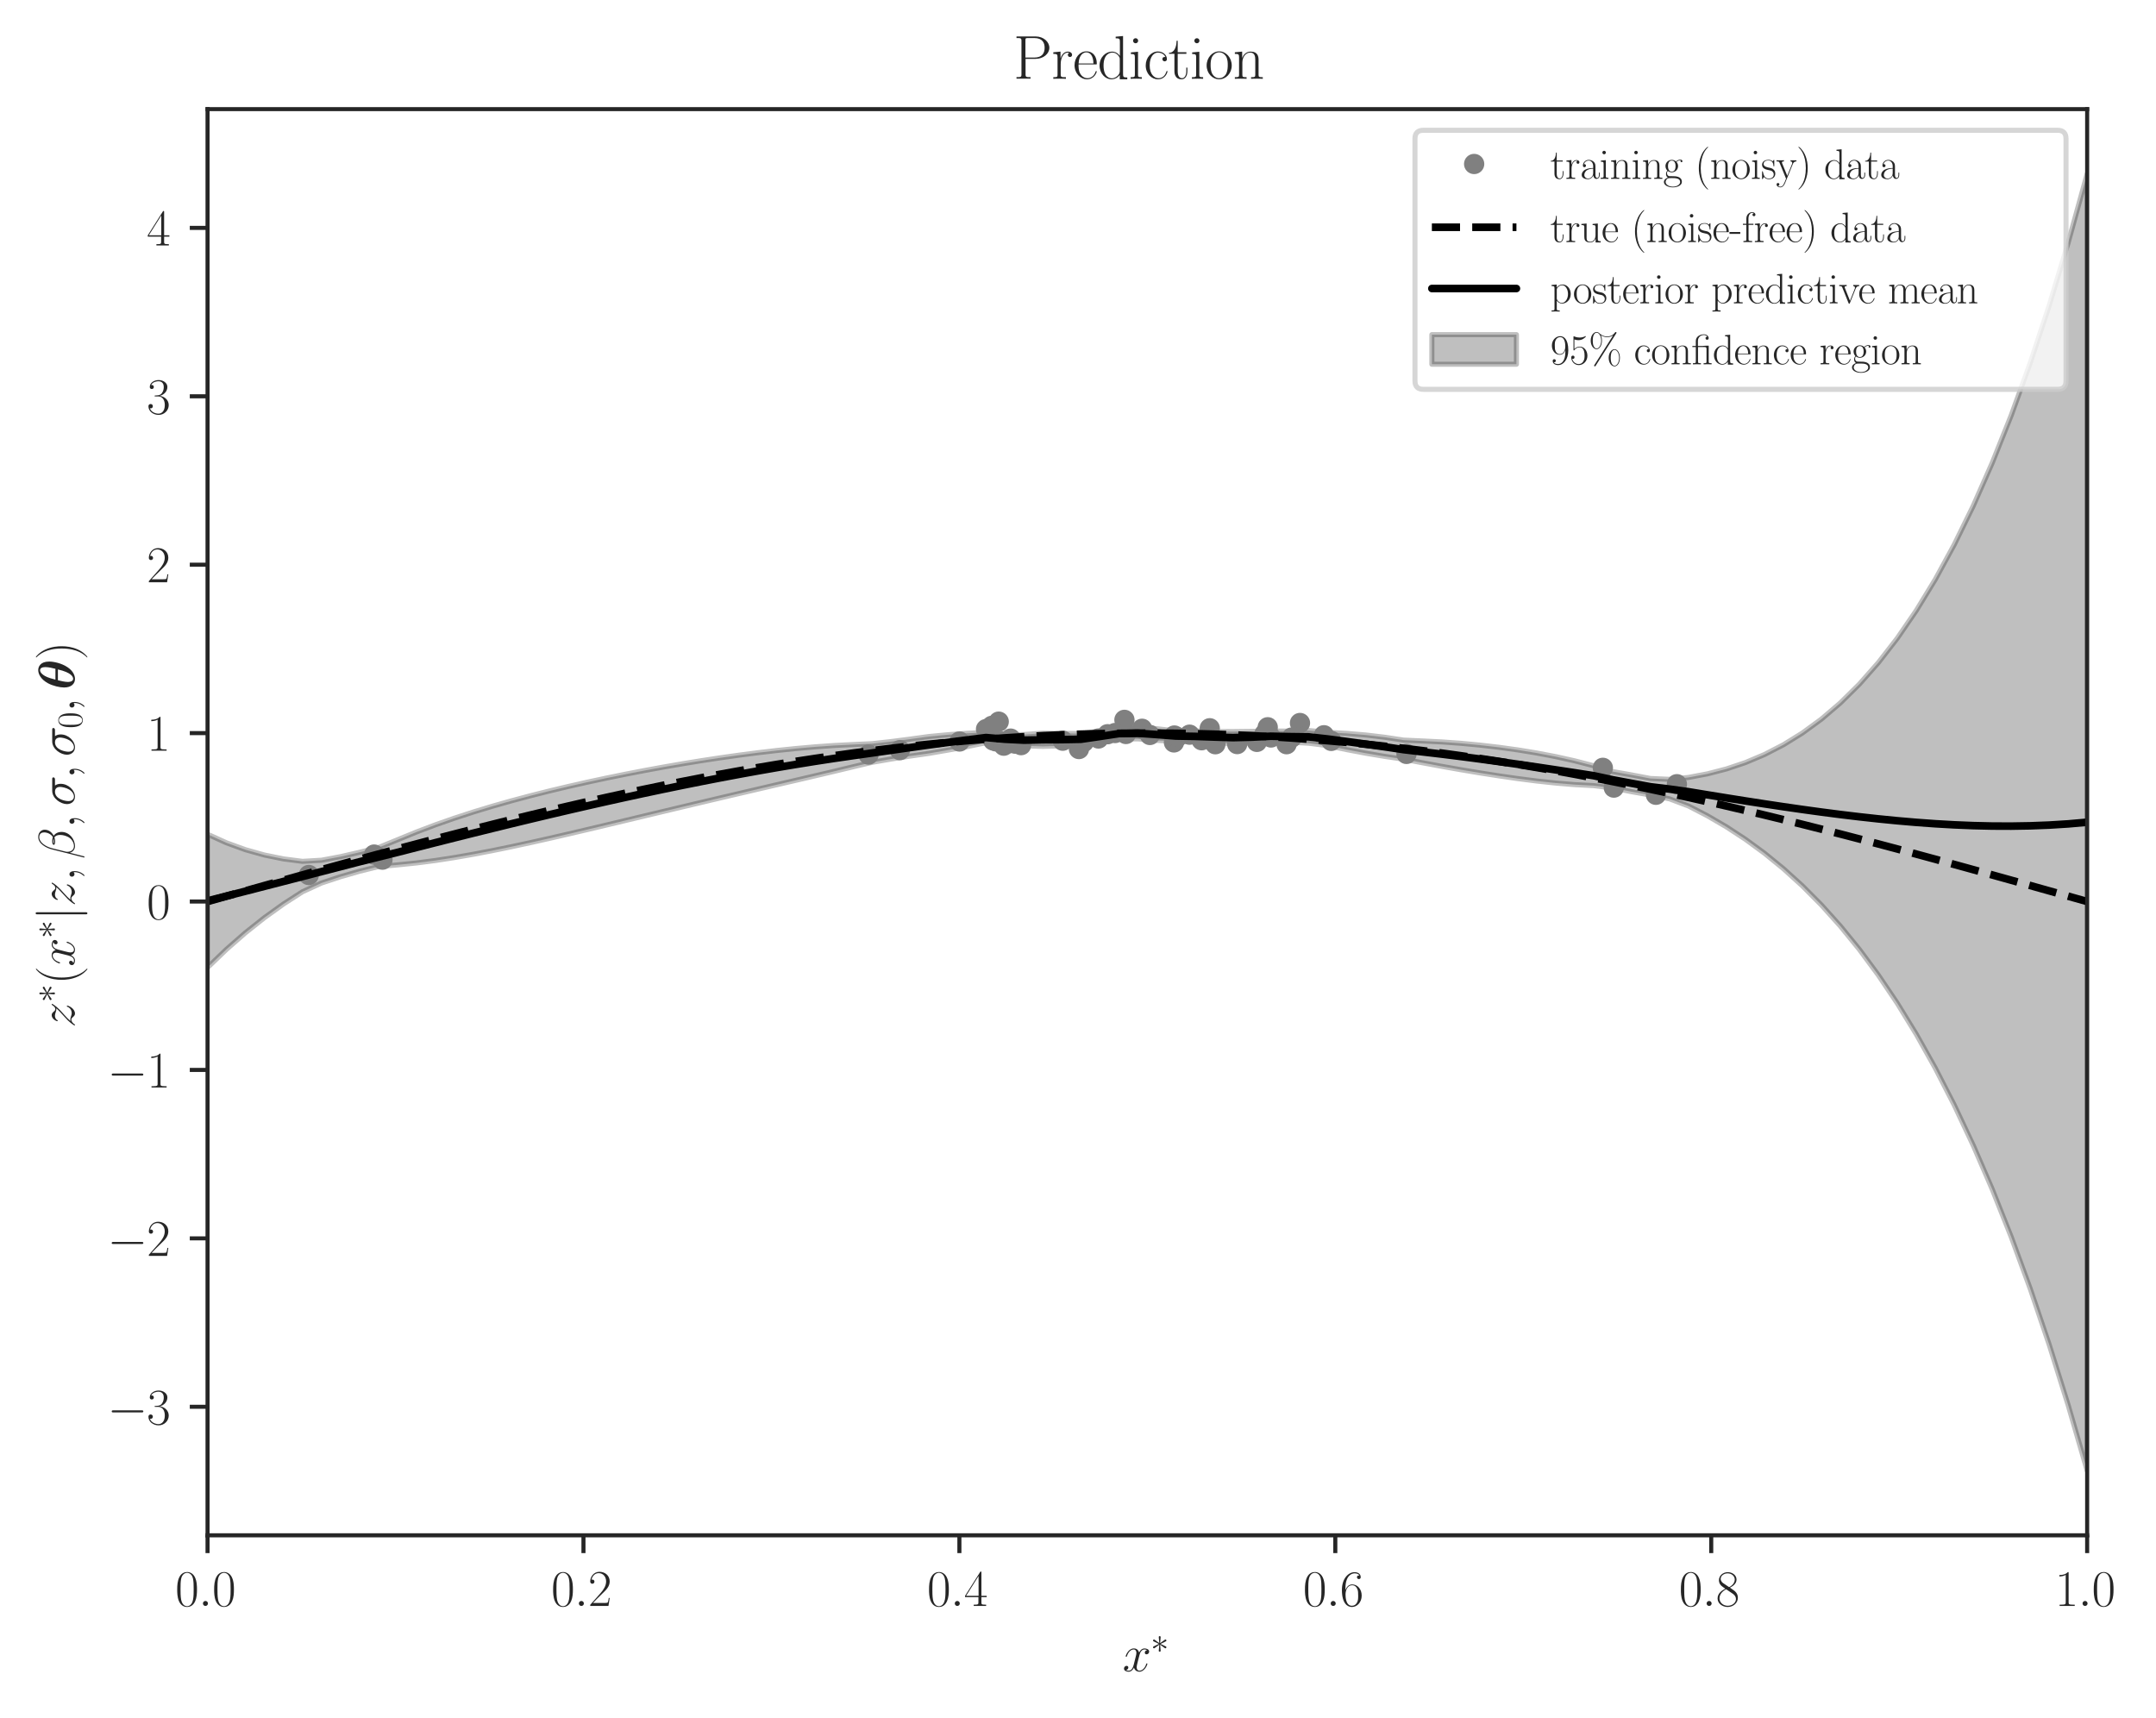 <?xml version="1.0" encoding="utf-8" standalone="no"?>
<!DOCTYPE svg PUBLIC "-//W3C//DTD SVG 1.1//EN"
  "http://www.w3.org/Graphics/SVG/1.1/DTD/svg11.dtd">
<svg height="338.4pt" version="1.1" viewBox="0 0 424.8 338.4" width="424.8pt" xmlns="http://www.w3.org/2000/svg" xmlns:xlink="http://www.w3.org/1999/xlink">
 <defs>
  <style type="text/css">*{stroke-linecap:butt;stroke-linejoin:round;}</style>
 </defs>
 <g id="figure_1">
  <g id="patch_1">
   <path d="M 0 338.4 
L 424.8 338.4 
L 424.8 0 
L 0 0 
z
" style="fill:#ffffff;"/>
  </g>
  <g id="axes_1">
   <g id="patch_2">
    <path d="M 40.893 302.489 
L 411.235 302.489 
L 411.235 21.502 
L 40.893 21.502 
z
" style="fill:#ffffff;"/>
   </g>
   <g id="matplotlib.axis_1">
    <g id="xtick_1">
     <g id="line2d_1">
      <defs>
       <path d="M 0 0 
L 0 3.5 
" id="mb9001446e6" style="stroke:#262626;stroke-width:0.8;"/>
      </defs>
      <g>
       <use style="fill:#262626;stroke:#262626;stroke-width:0.8;" x="40.893" xlink:href="#mb9001446e6" y="302.489"/>
      </g>
     </g>
     <g id="text_1">
      <!-- $\mathdefault{0.0}$ -->
      <g style="fill:#262626;" transform="translate(34.528 316.407)scale(0.1 -0.1)">
       <defs>
        <path d="M 2688 2025 
C 2688 2416 2682 3080 2413 3591 
C 2176 4039 1798 4198 1466 4198 
C 1158 4198 768 4058 525 3597 
C 269 3118 243 2524 243 2025 
C 243 1661 250 1106 448 619 
C 723 -39 1216 -128 1466 -128 
C 1760 -128 2208 -7 2470 600 
C 2662 1042 2688 1559 2688 2025 
z
M 1466 -26 
C 1056 -26 813 325 723 812 
C 653 1188 653 1738 653 2096 
C 653 2588 653 2997 736 3387 
C 858 3929 1216 4096 1466 4096 
C 1728 4096 2067 3923 2189 3400 
C 2272 3036 2278 2607 2278 2096 
C 2278 1680 2278 1169 2202 792 
C 2067 95 1690 -26 1466 -26 
z
" id="CMR17-30" transform="scale(0.016)"/>
        <path d="M 1178 307 
C 1178 492 1024 619 870 619 
C 685 619 557 466 557 313 
C 557 128 710 0 864 0 
C 1050 0 1178 153 1178 307 
z
" id="CMMI12-3a" transform="scale(0.016)"/>
       </defs>
       <use transform="scale(0.996)" xlink:href="#CMR17-30"/>
       <use transform="translate(45.69 0)scale(0.996)" xlink:href="#CMMI12-3a"/>
       <use transform="translate(72.788 0)scale(0.996)" xlink:href="#CMR17-30"/>
      </g>
     </g>
    </g>
    <g id="xtick_2">
     <g id="line2d_2">
      <g>
       <use style="fill:#262626;stroke:#262626;stroke-width:0.8;" x="114.961" xlink:href="#mb9001446e6" y="302.489"/>
      </g>
     </g>
     <g id="text_2">
      <!-- $\mathdefault{0.2}$ -->
      <g style="fill:#262626;" transform="translate(108.596 316.407)scale(0.1 -0.1)">
       <defs>
        <path d="M 2669 989 
L 2554 989 
C 2490 536 2438 459 2413 420 
C 2381 369 1920 369 1830 369 
L 602 369 
C 832 619 1280 1072 1824 1597 
C 2214 1967 2669 2402 2669 3035 
C 2669 3790 2067 4224 1395 4224 
C 691 4224 262 3604 262 3030 
C 262 2780 448 2748 525 2748 
C 589 2748 781 2787 781 3010 
C 781 3207 614 3264 525 3264 
C 486 3264 448 3258 422 3245 
C 544 3790 915 4058 1306 4058 
C 1862 4058 2227 3617 2227 3035 
C 2227 2479 1901 2000 1536 1584 
L 262 146 
L 262 0 
L 2515 0 
L 2669 989 
z
" id="CMR17-32" transform="scale(0.016)"/>
       </defs>
       <use transform="scale(0.996)" xlink:href="#CMR17-30"/>
       <use transform="translate(45.69 0)scale(0.996)" xlink:href="#CMMI12-3a"/>
       <use transform="translate(72.788 0)scale(0.996)" xlink:href="#CMR17-32"/>
      </g>
     </g>
    </g>
    <g id="xtick_3">
     <g id="line2d_3">
      <g>
       <use style="fill:#262626;stroke:#262626;stroke-width:0.8;" x="189.03" xlink:href="#mb9001446e6" y="302.489"/>
      </g>
     </g>
     <g id="text_3">
      <!-- $\mathdefault{0.4}$ -->
      <g style="fill:#262626;" transform="translate(182.665 316.407)scale(0.1 -0.1)">
       <defs>
        <path d="M 2150 4122 
C 2150 4256 2144 4256 2029 4256 
L 128 1254 
L 128 1088 
L 1779 1088 
L 1779 457 
C 1779 224 1766 160 1318 160 
L 1197 160 
L 1197 0 
C 1402 0 1747 0 1965 0 
C 2182 0 2528 0 2733 0 
L 2733 160 
L 2611 160 
C 2163 160 2150 224 2150 457 
L 2150 1088 
L 2803 1088 
L 2803 1254 
L 2150 1254 
L 2150 4122 
z
M 1798 3703 
L 1798 1254 
L 256 1254 
L 1798 3703 
z
" id="CMR17-34" transform="scale(0.016)"/>
       </defs>
       <use transform="scale(0.996)" xlink:href="#CMR17-30"/>
       <use transform="translate(45.69 0)scale(0.996)" xlink:href="#CMMI12-3a"/>
       <use transform="translate(72.788 0)scale(0.996)" xlink:href="#CMR17-34"/>
      </g>
     </g>
    </g>
    <g id="xtick_4">
     <g id="line2d_4">
      <g>
       <use style="fill:#262626;stroke:#262626;stroke-width:0.8;" x="263.098" xlink:href="#mb9001446e6" y="302.489"/>
      </g>
     </g>
     <g id="text_4">
      <!-- $\mathdefault{0.6}$ -->
      <g style="fill:#262626;" transform="translate(256.733 316.407)scale(0.1 -0.1)">
       <defs>
        <path d="M 678 2176 
C 678 3690 1395 4032 1811 4032 
C 1946 4032 2272 4009 2400 3776 
C 2298 3776 2106 3776 2106 3553 
C 2106 3381 2246 3323 2336 3323 
C 2394 3323 2566 3348 2566 3560 
C 2566 3954 2246 4179 1805 4179 
C 1043 4179 243 3390 243 1984 
C 243 253 966 -128 1478 -128 
C 2099 -128 2688 427 2688 1283 
C 2688 2081 2170 2662 1517 2662 
C 1126 2662 838 2407 678 1960 
L 678 2176 
z
M 1478 25 
C 691 25 691 1200 691 1436 
C 691 1896 909 2560 1504 2560 
C 1613 2560 1926 2560 2138 2120 
C 2253 1870 2253 1609 2253 1289 
C 2253 944 2253 690 2118 434 
C 1978 171 1773 25 1478 25 
z
" id="CMR17-36" transform="scale(0.016)"/>
       </defs>
       <use transform="scale(0.996)" xlink:href="#CMR17-30"/>
       <use transform="translate(45.69 0)scale(0.996)" xlink:href="#CMMI12-3a"/>
       <use transform="translate(72.788 0)scale(0.996)" xlink:href="#CMR17-36"/>
      </g>
     </g>
    </g>
    <g id="xtick_5">
     <g id="line2d_5">
      <g>
       <use style="fill:#262626;stroke:#262626;stroke-width:0.8;" x="337.167" xlink:href="#mb9001446e6" y="302.489"/>
      </g>
     </g>
     <g id="text_5">
      <!-- $\mathdefault{0.8}$ -->
      <g style="fill:#262626;" transform="translate(330.801 316.407)scale(0.1 -0.1)">
       <defs>
        <path d="M 1741 2264 
C 2144 2467 2554 2773 2554 3263 
C 2554 3841 1990 4179 1472 4179 
C 890 4179 378 3759 378 3180 
C 378 3021 416 2747 666 2505 
C 730 2442 998 2251 1171 2130 
C 883 1983 211 1634 211 934 
C 211 279 838 -128 1459 -128 
C 2144 -128 2720 362 2720 1010 
C 2720 1590 2330 1857 2074 2029 
L 1741 2264 
z
M 902 2822 
C 851 2854 595 3051 595 3351 
C 595 3739 998 4032 1459 4032 
C 1965 4032 2336 3676 2336 3262 
C 2336 2669 1670 2331 1638 2331 
C 1632 2331 1626 2331 1574 2370 
L 902 2822 
z
M 2080 1519 
C 2176 1449 2483 1240 2483 851 
C 2483 381 2010 25 1472 25 
C 890 25 448 438 448 940 
C 448 1443 838 1862 1280 2060 
L 2080 1519 
z
" id="CMR17-38" transform="scale(0.016)"/>
       </defs>
       <use transform="scale(0.996)" xlink:href="#CMR17-30"/>
       <use transform="translate(45.69 0)scale(0.996)" xlink:href="#CMMI12-3a"/>
       <use transform="translate(72.788 0)scale(0.996)" xlink:href="#CMR17-38"/>
      </g>
     </g>
    </g>
    <g id="xtick_6">
     <g id="line2d_6">
      <g>
       <use style="fill:#262626;stroke:#262626;stroke-width:0.8;" x="411.235" xlink:href="#mb9001446e6" y="302.489"/>
      </g>
     </g>
     <g id="text_6">
      <!-- $\mathdefault{1.0}$ -->
      <g style="fill:#262626;" transform="translate(404.87 316.407)scale(0.1 -0.1)">
       <defs>
        <path d="M 1702 4058 
C 1702 4192 1696 4192 1606 4192 
C 1357 3916 979 3827 621 3827 
C 602 3827 570 3827 563 3808 
C 557 3795 557 3782 557 3648 
C 755 3648 1088 3686 1344 3839 
L 1344 461 
C 1344 236 1331 160 781 160 
L 589 160 
L 589 0 
C 896 0 1216 0 1523 0 
C 1830 0 2150 0 2458 0 
L 2458 160 
L 2266 160 
C 1715 160 1702 230 1702 458 
L 1702 4058 
z
" id="CMR17-31" transform="scale(0.016)"/>
       </defs>
       <use transform="scale(0.996)" xlink:href="#CMR17-31"/>
       <use transform="translate(45.69 0)scale(0.996)" xlink:href="#CMMI12-3a"/>
       <use transform="translate(72.788 0)scale(0.996)" xlink:href="#CMR17-30"/>
      </g>
     </g>
    </g>
    <g id="text_7">
     <!-- $x^*$ -->
     <g style="fill:#262626;" transform="translate(221.176 329.263)scale(0.1 -0.1)">
      <defs>
       <path d="M 3034 2606 
C 2829 2567 2752 2414 2752 2293 
C 2752 2139 2874 2088 2963 2088 
C 3155 2088 3290 2254 3290 2427 
C 3290 2695 2982 2816 2714 2816 
C 2323 2816 2106 2433 2048 2312 
C 1901 2816 1504 2816 1389 2816 
C 736 2816 390 1980 390 1839 
C 390 1814 416 1782 461 1782 
C 512 1782 525 1820 538 1846 
C 755 2555 1184 2689 1370 2689 
C 1658 2689 1715 2420 1715 2267 
C 1715 2127 1677 1980 1600 1673 
L 1382 798 
C 1286 415 1101 64 762 64 
C 730 64 570 64 435 147 
C 666 192 717 383 717 460 
C 717 588 621 664 499 664 
C 346 664 179 530 179 326 
C 179 57 480 -64 755 -64 
C 1062 -64 1280 179 1414 441 
C 1517 64 1837 -64 2074 -64 
C 2726 -64 3072 773 3072 913 
C 3072 945 3046 971 3008 971 
C 2950 971 2944 939 2925 888 
C 2752 326 2381 64 2093 64 
C 1869 64 1747 230 1747 492 
C 1747 632 1773 734 1875 1156 
L 2099 2024 
C 2195 2408 2413 2689 2707 2689 
C 2720 2689 2899 2689 3034 2606 
z
" id="CMMI12-78" transform="scale(0.016)"/>
       <path d="M 1760 2719 
C 1766 2808 1766 2962 1600 2962 
C 1498 2962 1414 2879 1434 2795 
L 1434 2712 
L 1523 1720 
L 704 2316 
C 646 2348 634 2360 589 2360 
C 499 2360 416 2271 416 2181 
C 416 2079 480 2053 544 2021 
L 1453 1586 
L 570 1158 
C 467 1107 416 1081 416 985 
C 416 889 499 806 589 806 
C 634 806 646 806 806 928 
L 1523 1446 
L 1427 371 
C 1427 236 1542 204 1594 204 
C 1670 204 1766 248 1766 371 
L 1670 1446 
L 2490 851 
C 2547 819 2560 806 2605 806 
C 2694 806 2778 896 2778 985 
C 2778 1081 2720 1113 2643 1152 
C 2259 1343 2246 1343 1741 1580 
L 2624 2008 
C 2726 2060 2778 2085 2778 2181 
C 2778 2277 2694 2360 2605 2360 
C 2560 2360 2547 2360 2387 2239 
L 1670 1720 
L 1760 2719 
z
" id="CMSY10-3" transform="scale(0.016)"/>
      </defs>
      <use transform="scale(0.996)" xlink:href="#CMMI12-78"/>
      <use transform="translate(55.434 36.154)scale(0.697)" xlink:href="#CMSY10-3"/>
     </g>
    </g>
   </g>
   <g id="matplotlib.axis_2">
    <g id="ytick_1">
     <g id="line2d_7">
      <defs>
       <path d="M 0 0 
L -3.5 0 
" id="m2c5b378bc1" style="stroke:#262626;stroke-width:0.8;"/>
      </defs>
      <g>
       <use style="fill:#262626;stroke:#262626;stroke-width:0.8;" x="40.893" xlink:href="#m2c5b378bc1" y="277.161"/>
      </g>
     </g>
     <g id="text_8">
      <!-- $\mathdefault{−3}$ -->
      <g style="fill:#262626;" transform="translate(21.163 280.62)scale(0.1 -0.1)">
       <defs>
        <path d="M 4218 1472 
C 4326 1472 4442 1472 4442 1600 
C 4442 1728 4326 1728 4218 1728 
L 755 1728 
C 646 1728 531 1728 531 1600 
C 531 1472 646 1472 755 1472 
L 4218 1472 
z
" id="CMSY10-0" transform="scale(0.016)"/>
        <path d="M 1414 2157 
C 1984 2157 2234 1662 2234 1090 
C 2234 320 1824 25 1453 25 
C 1114 25 563 194 390 693 
C 422 680 454 680 486 680 
C 640 680 755 782 755 948 
C 755 1133 614 1216 486 1216 
C 378 1216 211 1165 211 926 
C 211 335 787 -128 1466 -128 
C 2176 -128 2720 430 2720 1085 
C 2720 1707 2208 2157 1600 2227 
C 2086 2328 2554 2756 2554 3329 
C 2554 3820 2048 4179 1472 4179 
C 890 4179 378 3829 378 3329 
C 378 3110 544 3072 627 3072 
C 762 3072 877 3155 877 3321 
C 877 3486 762 3569 627 3569 
C 602 3569 570 3569 544 3557 
C 730 3959 1235 4032 1459 4032 
C 1683 4032 2106 3925 2106 3320 
C 2106 3143 2080 2828 1862 2550 
C 1670 2304 1453 2304 1242 2284 
C 1210 2284 1062 2269 1037 2269 
C 992 2263 966 2257 966 2208 
C 966 2163 973 2157 1101 2157 
L 1414 2157 
z
" id="CMR17-33" transform="scale(0.016)"/>
       </defs>
       <use transform="scale(0.996)" xlink:href="#CMSY10-0"/>
       <use transform="translate(77.487 0)scale(0.996)" xlink:href="#CMR17-33"/>
      </g>
     </g>
    </g>
    <g id="ytick_2">
     <g id="line2d_8">
      <g>
       <use style="fill:#262626;stroke:#262626;stroke-width:0.8;" x="40.893" xlink:href="#m2c5b378bc1" y="243.981"/>
      </g>
     </g>
     <g id="text_9">
      <!-- $\mathdefault{−2}$ -->
      <g style="fill:#262626;" transform="translate(21.163 247.44)scale(0.1 -0.1)">
       <use transform="scale(0.996)" xlink:href="#CMSY10-0"/>
       <use transform="translate(77.487 0)scale(0.996)" xlink:href="#CMR17-32"/>
      </g>
     </g>
    </g>
    <g id="ytick_3">
     <g id="line2d_9">
      <g>
       <use style="fill:#262626;stroke:#262626;stroke-width:0.8;" x="40.893" xlink:href="#m2c5b378bc1" y="210.8"/>
      </g>
     </g>
     <g id="text_10">
      <!-- $\mathdefault{−1}$ -->
      <g style="fill:#262626;" transform="translate(21.163 214.26)scale(0.1 -0.1)">
       <use transform="scale(0.996)" xlink:href="#CMSY10-0"/>
       <use transform="translate(77.487 0)scale(0.996)" xlink:href="#CMR17-31"/>
      </g>
     </g>
    </g>
    <g id="ytick_4">
     <g id="line2d_10">
      <g>
       <use style="fill:#262626;stroke:#262626;stroke-width:0.8;" x="40.893" xlink:href="#m2c5b378bc1" y="177.62"/>
      </g>
     </g>
     <g id="text_11">
      <!-- $\mathdefault{0}$ -->
      <g style="fill:#262626;" transform="translate(28.911 181.079)scale(0.1 -0.1)">
       <use transform="scale(0.996)" xlink:href="#CMR17-30"/>
      </g>
     </g>
    </g>
    <g id="ytick_5">
     <g id="line2d_11">
      <g>
       <use style="fill:#262626;stroke:#262626;stroke-width:0.8;" x="40.893" xlink:href="#m2c5b378bc1" y="144.44"/>
      </g>
     </g>
     <g id="text_12">
      <!-- $\mathdefault{1}$ -->
      <g style="fill:#262626;" transform="translate(28.911 147.899)scale(0.1 -0.1)">
       <use transform="scale(0.996)" xlink:href="#CMR17-31"/>
      </g>
     </g>
    </g>
    <g id="ytick_6">
     <g id="line2d_12">
      <g>
       <use style="fill:#262626;stroke:#262626;stroke-width:0.8;" x="40.893" xlink:href="#m2c5b378bc1" y="111.26"/>
      </g>
     </g>
     <g id="text_13">
      <!-- $\mathdefault{2}$ -->
      <g style="fill:#262626;" transform="translate(28.911 114.719)scale(0.1 -0.1)">
       <use transform="scale(0.996)" xlink:href="#CMR17-32"/>
      </g>
     </g>
    </g>
    <g id="ytick_7">
     <g id="line2d_13">
      <g>
       <use style="fill:#262626;stroke:#262626;stroke-width:0.8;" x="40.893" xlink:href="#m2c5b378bc1" y="78.079"/>
      </g>
     </g>
     <g id="text_14">
      <!-- $\mathdefault{3}$ -->
      <g style="fill:#262626;" transform="translate(28.911 81.539)scale(0.1 -0.1)">
       <use transform="scale(0.996)" xlink:href="#CMR17-33"/>
      </g>
     </g>
    </g>
    <g id="ytick_8">
     <g id="line2d_14">
      <g>
       <use style="fill:#262626;stroke:#262626;stroke-width:0.8;" x="40.893" xlink:href="#m2c5b378bc1" y="44.899"/>
      </g>
     </g>
     <g id="text_15">
      <!-- $\mathdefault{4}$ -->
      <g style="fill:#262626;" transform="translate(28.911 48.358)scale(0.1 -0.1)">
       <use transform="scale(0.996)" xlink:href="#CMR17-34"/>
      </g>
     </g>
    </g>
    <g id="text_16">
     <!-- $z^*(x^*|z, \beta, \sigma, \sigma_0, \boldsymbol{\theta})$ -->
     <g style="fill:#262626;" transform="translate(14.672 202.475)rotate(-90)scale(0.1 -0.1)">
      <defs>
       <path d="M 813 486 
C 1088 803 1312 1004 1632 1296 
C 2016 1632 2182 1793 2272 1891 
C 2720 2338 2944 2713 2944 2764 
C 2944 2816 2893 2816 2880 2816 
C 2835 2816 2822 2793 2790 2750 
C 2630 2494 2477 2367 2310 2367 
C 2176 2367 2106 2421 1984 2565 
C 1850 2715 1741 2816 1555 2816 
C 1088 2816 806 2257 806 2128 
C 806 2108 813 2068 870 2068 
C 922 2068 928 2091 947 2133 
C 1056 2372 1363 2414 1485 2414 
C 1619 2414 1747 2376 1882 2327 
C 2125 2240 2227 2240 2291 2240 
C 2336 2240 2362 2240 2394 2246 
C 2182 1994 1837 1683 1549 1418 
L 902 816 
C 512 415 275 33 275 -12 
C 275 -51 307 -64 346 -64 
C 384 -64 390 -57 435 14 
C 538 163 742 384 979 384 
C 1114 384 1178 342 1306 193 
C 1427 61 1536 -64 1741 -64 
C 2368 -64 2726 732 2726 876 
C 2726 903 2720 942 2656 942 
C 2605 942 2598 917 2579 855 
C 2438 488 2061 338 1811 338 
C 1677 338 1549 376 1414 425 
C 1158 512 1088 512 1005 512 
C 941 512 870 512 813 486 
z
" id="CMMI12-7a" transform="scale(0.016)"/>
       <path d="M 1958 -1561 
C 1958 -1555 1958 -1542 1939 -1523 
C 1645 -1224 858 -407 858 1581 
C 858 3569 1632 4379 1946 4697 
C 1946 4704 1958 4717 1958 4736 
C 1958 4755 1939 4768 1914 4768 
C 1843 4768 1299 4296 986 3594 
C 666 2887 576 2199 576 1588 
C 576 1128 621 351 1005 -471 
C 1312 -1135 1837 -1600 1914 -1600 
C 1946 -1600 1958 -1587 1958 -1561 
z
" id="CMR17-28" transform="scale(0.016)"/>
       <path d="M 1018 4570 
C 1018 4685 1018 4800 890 4800 
C 762 4800 762 4685 762 4570 
L 762 -1370 
C 762 -1485 762 -1600 890 -1600 
C 1018 -1600 1018 -1485 1018 -1370 
L 1018 4570 
z
" id="CMSY10-6a" transform="scale(0.016)"/>
       <path d="M 1248 -31 
C 1248 343 1126 619 864 619 
C 659 619 557 453 557 313 
C 557 172 653 0 870 0 
C 954 0 1024 26 1082 83 
C 1094 96 1101 96 1107 96 
C 1120 96 1120 5 1120 -27 
C 1120 -240 1082 -659 710 -1080 
C 640 -1157 640 -1170 640 -1183 
C 640 -1216 672 -1248 704 -1248 
C 755 -1248 1248 -771 1248 -31 
z
" id="CMMI12-3b" transform="scale(0.016)"/>
       <path d="M 3622 3701 
C 3622 4081 3296 4480 2714 4480 
C 1888 4480 1363 3477 1197 2816 
L 186 -1172 
C 173 -1223 211 -1236 243 -1236 
C 288 -1236 320 -1230 326 -1198 
L 774 586 
C 838 229 1190 -64 1568 -64 
C 2483 -64 3347 650 3347 1599 
C 3347 1841 3290 2083 3155 2287 
C 3078 2408 2982 2497 2880 2574 
C 3341 2815 3622 3200 3622 3701 
z
M 2509 2580 
C 2406 2542 2304 2529 2182 2529 
C 2093 2529 2010 2523 1894 2561 
C 1958 2606 2054 2618 2189 2618 
C 2304 2618 2419 2606 2509 2580 
z
M 3290 3758 
C 3290 3410 3117 2903 2701 2669 
C 2579 2718 2413 2752 2272 2752 
C 2138 2752 1754 2752 1754 2555 
C 1754 2389 2106 2389 2214 2389 
C 2381 2389 2528 2432 2682 2484 
C 2886 2318 2976 2101 2976 1783 
C 2976 1413 2874 1115 2752 841 
C 2541 369 2042 64 1600 64 
C 1133 64 890 432 890 864 
C 890 922 890 1005 915 1099 
L 1331 2771 
C 1542 3603 2080 4353 2701 4353 
C 3162 4353 3290 4036 3290 3758 
z
" id="CMMI12-c" transform="scale(0.016)"/>
       <path d="M 3251 2408 
C 3334 2408 3546 2408 3546 2612 
C 3546 2752 3424 2752 3309 2752 
L 1894 2752 
C 934 2752 243 1686 243 932 
C 243 390 595 -64 1171 -64 
C 1926 -64 2752 747 2752 1705 
C 2752 1954 2694 2196 2541 2408 
L 3251 2408 
z
M 1178 64 
C 851 64 614 313 614 754 
C 614 1137 845 2408 1786 2408 
C 2061 2408 2368 2274 2368 1781 
C 2368 1558 2266 1021 2042 652 
C 1811 275 1466 64 1178 64 
z
" id="CMMI12-1b" transform="scale(0.016)"/>
       <path d="M 3501 3123 
C 3501 4250 2835 4480 2445 4480 
C 1939 4480 1299 4148 819 3277 
C 493 2675 294 1805 294 1287 
C 294 359 781 -64 1357 -64 
C 1786 -64 2349 186 2790 839 
C 3328 1626 3501 2644 3501 3123 
z
M 1267 2353 
C 1357 2727 1523 3312 1715 3647 
C 1862 3910 2125 4251 2432 4251 
C 2701 4251 2816 3969 2816 3589 
C 2816 3183 2675 2623 2605 2353 
L 1267 2353 
z
M 2528 2048 
C 2131 338 1594 165 1370 165 
C 1280 165 1146 190 1056 389 
C 979 560 979 809 979 816 
C 979 1180 1120 1773 1190 2048 
L 2528 2048 
z
" id="CMMIB10-12" transform="scale(0.016)"/>
       <path d="M 1683 1581 
C 1683 2040 1638 2817 1254 3639 
C 947 4303 422 4768 346 4768 
C 326 4768 301 4761 301 4729 
C 301 4717 307 4710 314 4697 
C 621 4378 1402 3568 1402 1584 
C 1402 -407 627 -1217 314 -1537 
C 307 -1549 301 -1556 301 -1568 
C 301 -1600 326 -1600 346 -1600 
C 416 -1600 960 -1128 1274 -426 
C 1594 281 1683 969 1683 1581 
z
" id="CMR17-29" transform="scale(0.016)"/>
      </defs>
      <use transform="scale(0.996)" xlink:href="#CMMI12-7a"/>
      <use transform="translate(49.755 36.154)scale(0.697)" xlink:href="#CMSY10-3"/>
      <use transform="translate(85.122 0)scale(0.996)" xlink:href="#CMR17-28"/>
      <use transform="translate(120.403 0)scale(0.996)" xlink:href="#CMMI12-78"/>
      <use transform="translate(175.837 36.154)scale(0.697)" xlink:href="#CMSY10-3"/>
      <use transform="translate(211.205 0)scale(0.996)" xlink:href="#CMSY10-6a"/>
      <use transform="translate(238.879 0)scale(0.996)" xlink:href="#CMMI12-7a"/>
      <use transform="translate(288.634 0)scale(0.996)" xlink:href="#CMMI12-3b"/>
      <use transform="translate(332.335 0)scale(0.996)" xlink:href="#CMMI12-c"/>
      <use transform="translate(392.929 0)scale(0.996)" xlink:href="#CMMI12-3b"/>
      <use transform="translate(436.631 0)scale(0.996)" xlink:href="#CMMI12-1b"/>
      <use transform="translate(490.232 0)scale(0.996)" xlink:href="#CMMI12-3b"/>
      <use transform="translate(533.933 0)scale(0.996)" xlink:href="#CMMI12-1b"/>
      <use transform="translate(589.379 -14.944)scale(0.697)" xlink:href="#CMR17-30"/>
      <use transform="translate(621.86 0)scale(0.996)" xlink:href="#CMMI12-3b"/>
      <use transform="translate(665.562 0)scale(0.996)" xlink:href="#CMMIB10-12"/>
      <use transform="translate(724.715 0)scale(0.996)" xlink:href="#CMR17-29"/>
     </g>
    </g>
   </g>
   <g id="PolyCollection_1">
    <defs>
     <path d="M 40.893 -174.041 
L 40.893 -147.776 
L 44.634 -151.374 
L 48.374 -154.644 
L 52.115 -157.612 
L 55.856 -160.298 
L 59.597 -162.709 
L 63.338 -164.424 
L 67.079 -165.663 
L 70.819 -166.741 
L 74.56 -167.667 
L 78.301 -167.997 
L 82.042 -168.379 
L 85.783 -168.864 
L 89.524 -169.44 
L 93.264 -170.092 
L 97.005 -170.807 
L 100.746 -171.573 
L 104.487 -172.38 
L 108.228 -173.218 
L 111.969 -174.079 
L 115.709 -174.956 
L 119.45 -175.843 
L 123.191 -176.736 
L 126.932 -177.631 
L 130.673 -178.525 
L 134.413 -179.416 
L 138.154 -180.303 
L 141.895 -181.186 
L 145.636 -182.063 
L 149.377 -182.936 
L 153.118 -183.806 
L 156.858 -184.674 
L 160.599 -185.546 
L 164.34 -186.426 
L 168.081 -187.328 
L 171.822 -188.206 
L 175.563 -188.856 
L 179.303 -189.436 
L 183.044 -189.971 
L 186.785 -190.615 
L 190.526 -191.301 
L 194.267 -192.071 
L 198.008 -191.909 
L 201.748 -191.466 
L 205.489 -191.342 
L 209.23 -191.455 
L 212.971 -191.633 
L 216.712 -192.21 
L 220.453 -192.81 
L 224.193 -192.83 
L 227.934 -192.526 
L 231.675 -192.364 
L 235.416 -192.222 
L 239.157 -192.087 
L 242.898 -191.879 
L 246.638 -192.019 
L 250.379 -192.325 
L 254.12 -192.186 
L 257.861 -191.973 
L 261.602 -191.499 
L 265.343 -190.708 
L 269.083 -190.003 
L 272.824 -189.378 
L 276.565 -188.822 
L 280.306 -188.114 
L 284.047 -187.418 
L 287.788 -186.758 
L 291.528 -186.133 
L 295.269 -185.547 
L 299.01 -185.008 
L 302.751 -184.529 
L 306.492 -184.125 
L 310.233 -183.814 
L 313.973 -183.62 
L 317.714 -183.158 
L 321.455 -182.424 
L 325.196 -181.768 
L 328.937 -181.018 
L 332.678 -179.607 
L 336.418 -177.672 
L 340.159 -175.492 
L 343.9 -173.046 
L 347.641 -170.311 
L 351.382 -167.261 
L 355.123 -163.87 
L 358.863 -160.109 
L 362.604 -155.947 
L 366.345 -151.354 
L 370.086 -146.295 
L 373.827 -140.737 
L 377.567 -134.641 
L 381.308 -127.97 
L 385.049 -120.683 
L 388.79 -112.739 
L 392.531 -104.094 
L 396.272 -94.702 
L 400.012 -84.515 
L 403.753 -73.485 
L 407.494 -61.559 
L 411.235 -48.683 
L 411.235 -304.126 
L 411.235 -304.126 
L 407.494 -290.594 
L 403.753 -278.2 
L 400.012 -266.88 
L 396.272 -256.568 
L 392.531 -247.206 
L 388.79 -238.734 
L 385.049 -231.096 
L 381.308 -224.238 
L 377.567 -218.108 
L 373.827 -212.657 
L 370.086 -207.836 
L 366.345 -203.6 
L 362.604 -199.906 
L 358.863 -196.711 
L 355.123 -193.975 
L 351.382 -191.662 
L 347.641 -189.734 
L 343.9 -188.158 
L 340.159 -186.902 
L 336.418 -185.935 
L 332.678 -185.23 
L 328.937 -184.858 
L 325.196 -185.02 
L 321.455 -185.729 
L 317.714 -186.394 
L 313.973 -187.541 
L 310.233 -188.507 
L 306.492 -189.337 
L 302.751 -190.05 
L 299.01 -190.66 
L 295.269 -191.177 
L 291.528 -191.609 
L 287.788 -191.96 
L 284.047 -192.229 
L 280.306 -192.412 
L 276.565 -192.582 
L 272.824 -193.148 
L 269.083 -193.592 
L 265.343 -193.907 
L 261.602 -194.115 
L 257.861 -194.472 
L 254.12 -194.357 
L 250.379 -194.377 
L 246.638 -194.307 
L 242.898 -194.263 
L 239.157 -194.289 
L 235.416 -194.413 
L 231.675 -194.4 
L 227.934 -194.822 
L 224.193 -195.045 
L 220.453 -194.914 
L 216.712 -194.384 
L 212.971 -193.87 
L 209.23 -193.901 
L 205.489 -193.954 
L 201.748 -193.68 
L 198.008 -193.605 
L 194.267 -194.109 
L 190.526 -193.926 
L 186.785 -193.645 
L 183.044 -193.292 
L 179.303 -192.778 
L 175.563 -192.297 
L 171.822 -191.879 
L 168.081 -191.709 
L 164.34 -191.522 
L 160.599 -191.258 
L 156.858 -190.928 
L 153.118 -190.543 
L 149.377 -190.106 
L 145.636 -189.622 
L 141.895 -189.094 
L 138.154 -188.524 
L 134.413 -187.915 
L 130.673 -187.267 
L 126.932 -186.581 
L 123.191 -185.857 
L 119.45 -185.095 
L 115.709 -184.293 
L 111.969 -183.448 
L 108.228 -182.557 
L 104.487 -181.615 
L 100.746 -180.616 
L 97.005 -179.553 
L 93.264 -178.418 
L 89.524 -177.2 
L 85.783 -175.889 
L 82.042 -174.472 
L 78.301 -172.939 
L 74.56 -171.411 
L 70.819 -170.476 
L 67.079 -169.617 
L 63.338 -168.917 
L 59.597 -168.697 
L 55.856 -169.179 
L 52.115 -169.939 
L 48.374 -170.987 
L 44.634 -172.346 
L 40.893 -174.041 
z
" id="meb6e337ee3" style="stroke:#000000;stroke-opacity:0.25;"/>
    </defs>
    <g clip-path="url(#pbb25690fd9)">
     <use style="fill-opacity:0.25;stroke:#000000;stroke-opacity:0.25;" x="0" xlink:href="#meb6e337ee3" y="338.4"/>
    </g>
   </g>
   <g id="line2d_15">
    <defs>
     <path d="M 0 1.5 
C 0.398 1.5 0.779 1.342 1.061 1.061 
C 1.342 0.779 1.5 0.398 1.5 0 
C 1.5 -0.398 1.342 -0.779 1.061 -1.061 
C 0.779 -1.342 0.398 -1.5 0 -1.5 
C -0.398 -1.5 -0.779 -1.342 -1.061 -1.061 
C -1.342 -0.779 -1.5 -0.398 -1.5 0 
C -1.5 0.398 -1.342 0.779 -1.061 1.061 
C -0.779 1.342 -0.398 1.5 0 1.5 
z
" id="mdae8208e70" style="stroke:#808080;"/>
    </defs>
    <g clip-path="url(#pbb25690fd9)">
     <use style="fill:#808080;stroke:#808080;" x="60.844" xlink:href="#mdae8208e70" y="172.394"/>
     <use style="fill:#808080;stroke:#808080;" x="73.716" xlink:href="#mdae8208e70" y="168.366"/>
     <use style="fill:#808080;stroke:#808080;" x="75.36" xlink:href="#mdae8208e70" y="169.369"/>
     <use style="fill:#808080;stroke:#808080;" x="171.125" xlink:href="#mdae8208e70" y="148.667"/>
     <use style="fill:#808080;stroke:#808080;" x="177.309" xlink:href="#mdae8208e70" y="147.791"/>
     <use style="fill:#808080;stroke:#808080;" x="189.052" xlink:href="#mdae8208e70" y="146.091"/>
     <use style="fill:#808080;stroke:#808080;" x="194.279" xlink:href="#mdae8208e70" y="143.649"/>
     <use style="fill:#808080;stroke:#808080;" x="195.418" xlink:href="#mdae8208e70" y="143.009"/>
     <use style="fill:#808080;stroke:#808080;" x="195.681" xlink:href="#mdae8208e70" y="145.884"/>
     <use style="fill:#808080;stroke:#808080;" x="196.226" xlink:href="#mdae8208e70" y="146.064"/>
     <use style="fill:#808080;stroke:#808080;" x="196.781" xlink:href="#mdae8208e70" y="142.178"/>
     <use style="fill:#808080;stroke:#808080;" x="197.342" xlink:href="#mdae8208e70" y="146.142"/>
     <use style="fill:#808080;stroke:#808080;" x="197.602" xlink:href="#mdae8208e70" y="146.094"/>
     <use style="fill:#808080;stroke:#808080;" x="197.777" xlink:href="#mdae8208e70" y="146.915"/>
     <use style="fill:#808080;stroke:#808080;" x="198.774" xlink:href="#mdae8208e70" y="146.445"/>
     <use style="fill:#808080;stroke:#808080;" x="199.121" xlink:href="#mdae8208e70" y="145.521"/>
     <use style="fill:#808080;stroke:#808080;" x="200.03" xlink:href="#mdae8208e70" y="146.518"/>
     <use style="fill:#808080;stroke:#808080;" x="201.184" xlink:href="#mdae8208e70" y="146.807"/>
     <use style="fill:#808080;stroke:#808080;" x="209.399" xlink:href="#mdae8208e70" y="145.933"/>
     <use style="fill:#808080;stroke:#808080;" x="212.587" xlink:href="#mdae8208e70" y="147.574"/>
     <use style="fill:#808080;stroke:#808080;" x="213.559" xlink:href="#mdae8208e70" y="146.178"/>
     <use style="fill:#808080;stroke:#808080;" x="216.434" xlink:href="#mdae8208e70" y="145.499"/>
     <use style="fill:#808080;stroke:#808080;" x="218.234" xlink:href="#mdae8208e70" y="144.656"/>
     <use style="fill:#808080;stroke:#808080;" x="219.695" xlink:href="#mdae8208e70" y="144.422"/>
     <use style="fill:#808080;stroke:#808080;" x="221.549" xlink:href="#mdae8208e70" y="141.827"/>
     <use style="fill:#808080;stroke:#808080;" x="221.843" xlink:href="#mdae8208e70" y="144.609"/>
     <use style="fill:#808080;stroke:#808080;" x="225.022" xlink:href="#mdae8208e70" y="143.583"/>
     <use style="fill:#808080;stroke:#808080;" x="226.562" xlink:href="#mdae8208e70" y="144.805"/>
     <use style="fill:#808080;stroke:#808080;" x="231.305" xlink:href="#mdae8208e70" y="146.274"/>
     <use style="fill:#808080;stroke:#808080;" x="231.387" xlink:href="#mdae8208e70" y="144.911"/>
     <use style="fill:#808080;stroke:#808080;" x="231.968" xlink:href="#mdae8208e70" y="145.224"/>
     <use style="fill:#808080;stroke:#808080;" x="234.38" xlink:href="#mdae8208e70" y="144.746"/>
     <use style="fill:#808080;stroke:#808080;" x="236.761" xlink:href="#mdae8208e70" y="145.843"/>
     <use style="fill:#808080;stroke:#808080;" x="238.359" xlink:href="#mdae8208e70" y="143.481"/>
     <use style="fill:#808080;stroke:#808080;" x="239.461" xlink:href="#mdae8208e70" y="146.629"/>
     <use style="fill:#808080;stroke:#808080;" x="243.764" xlink:href="#mdae8208e70" y="146.597"/>
     <use style="fill:#808080;stroke:#808080;" x="247.649" xlink:href="#mdae8208e70" y="146.165"/>
     <use style="fill:#808080;stroke:#808080;" x="249.15" xlink:href="#mdae8208e70" y="144.596"/>
     <use style="fill:#808080;stroke:#808080;" x="249.784" xlink:href="#mdae8208e70" y="143.284"/>
     <use style="fill:#808080;stroke:#808080;" x="250.428" xlink:href="#mdae8208e70" y="145.299"/>
     <use style="fill:#808080;stroke:#808080;" x="253.496" xlink:href="#mdae8208e70" y="146.624"/>
     <use style="fill:#808080;stroke:#808080;" x="254.507" xlink:href="#mdae8208e70" y="145.316"/>
     <use style="fill:#808080;stroke:#808080;" x="256.138" xlink:href="#mdae8208e70" y="142.446"/>
     <use style="fill:#808080;stroke:#808080;" x="260.86" xlink:href="#mdae8208e70" y="144.86"/>
     <use style="fill:#808080;stroke:#808080;" x="262.297" xlink:href="#mdae8208e70" y="145.971"/>
     <use style="fill:#808080;stroke:#808080;" x="277.123" xlink:href="#mdae8208e70" y="148.537"/>
     <use style="fill:#808080;stroke:#808080;" x="315.812" xlink:href="#mdae8208e70" y="151.277"/>
     <use style="fill:#808080;stroke:#808080;" x="317.974" xlink:href="#mdae8208e70" y="155.175"/>
     <use style="fill:#808080;stroke:#808080;" x="326.272" xlink:href="#mdae8208e70" y="156.587"/>
     <use style="fill:#808080;stroke:#808080;" x="330.399" xlink:href="#mdae8208e70" y="154.505"/>
    </g>
   </g>
   <g id="line2d_16">
    <path clip-path="url(#pbb25690fd9)" d="M 40.893 177.62 
L 44.634 176.567 
L 48.374 175.516 
L 52.115 174.466 
L 55.856 173.42 
L 59.597 172.378 
L 63.338 171.341 
L 67.079 170.31 
L 70.819 169.287 
L 74.56 168.272 
L 78.301 167.267 
L 82.042 166.272 
L 85.783 165.288 
L 89.524 164.317 
L 93.264 163.359 
L 97.005 162.416 
L 100.746 161.488 
L 104.487 160.576 
L 108.228 159.682 
L 111.969 158.805 
L 115.709 157.947 
L 119.45 157.11 
L 123.191 156.292 
L 126.932 155.497 
L 130.673 154.723 
L 134.413 153.973 
L 138.154 153.246 
L 141.895 152.544 
L 145.636 151.867 
L 149.377 151.217 
L 153.118 150.592 
L 156.858 149.995 
L 160.599 149.426 
L 164.34 148.885 
L 168.081 148.373 
L 171.822 147.891 
L 175.563 147.438 
L 179.303 147.016 
L 183.044 146.625 
L 186.785 146.265 
L 190.526 145.936 
L 194.267 145.64 
L 198.008 145.375 
L 201.748 145.143 
L 205.489 144.944 
L 209.23 144.778 
L 212.971 144.644 
L 216.712 144.544 
L 220.453 144.478 
L 224.193 144.444 
L 227.934 144.444 
L 231.675 144.478 
L 235.416 144.544 
L 239.157 144.644 
L 242.898 144.778 
L 246.638 144.944 
L 250.379 145.143 
L 254.12 145.375 
L 257.861 145.64 
L 261.602 145.936 
L 265.343 146.265 
L 269.083 146.625 
L 272.824 147.016 
L 276.565 147.438 
L 280.306 147.891 
L 284.047 148.373 
L 287.788 148.885 
L 291.528 149.426 
L 295.269 149.995 
L 299.01 150.592 
L 302.751 151.217 
L 306.492 151.867 
L 310.233 152.544 
L 313.973 153.246 
L 317.714 153.973 
L 321.455 154.723 
L 325.196 155.497 
L 328.937 156.292 
L 332.678 157.11 
L 336.418 157.947 
L 340.159 158.805 
L 343.9 159.682 
L 347.641 160.576 
L 351.382 161.488 
L 355.123 162.416 
L 358.863 163.359 
L 362.604 164.317 
L 366.345 165.288 
L 370.086 166.272 
L 373.827 167.267 
L 377.567 168.272 
L 381.308 169.287 
L 385.049 170.31 
L 388.79 171.341 
L 392.531 172.378 
L 396.272 173.42 
L 400.012 174.466 
L 403.753 175.516 
L 407.494 176.567 
L 411.235 177.62 
" style="fill:none;stroke:#000000;stroke-dasharray:5.55,2.4;stroke-dashoffset:0;stroke-width:1.5;"/>
   </g>
   <g id="line2d_17">
    <path clip-path="url(#pbb25690fd9)" d="M 40.893 177.492 
L 44.634 176.54 
L 48.374 175.584 
L 52.115 174.624 
L 55.856 173.662 
L 59.597 172.697 
L 63.338 171.729 
L 67.079 170.76 
L 70.819 169.791 
L 74.56 168.861 
L 78.301 167.932 
L 82.042 166.975 
L 85.783 166.024 
L 89.524 165.08 
L 93.264 164.145 
L 97.005 163.22 
L 100.746 162.305 
L 104.487 161.402 
L 108.228 160.512 
L 111.969 159.637 
L 115.709 158.776 
L 119.45 157.931 
L 123.191 157.103 
L 126.932 156.294 
L 130.673 155.504 
L 134.413 154.734 
L 138.154 153.986 
L 141.895 153.26 
L 145.636 152.557 
L 149.377 151.879 
L 153.118 151.226 
L 156.858 150.599 
L 160.599 149.998 
L 164.34 149.426 
L 168.081 148.881 
L 171.822 148.357 
L 175.563 147.823 
L 179.303 147.293 
L 183.044 146.768 
L 186.785 146.27 
L 190.526 145.786 
L 194.267 145.31 
L 198.008 145.643 
L 201.748 145.827 
L 205.489 145.752 
L 209.23 145.722 
L 212.971 145.649 
L 216.712 145.103 
L 220.453 144.538 
L 224.193 144.462 
L 227.934 144.726 
L 231.675 145.018 
L 235.416 145.082 
L 239.157 145.212 
L 242.898 145.329 
L 246.638 145.237 
L 250.379 145.049 
L 254.12 145.129 
L 257.861 145.177 
L 261.602 145.593 
L 265.343 146.092 
L 269.083 146.603 
L 272.824 147.137 
L 276.565 147.698 
L 280.306 148.137 
L 284.047 148.576 
L 287.788 149.041 
L 291.528 149.529 
L 295.269 150.038 
L 299.01 150.566 
L 302.751 151.11 
L 306.492 151.669 
L 310.233 152.24 
L 313.973 152.819 
L 317.714 153.624 
L 321.455 154.323 
L 325.196 155.006 
L 328.937 155.462 
L 332.678 155.982 
L 336.418 156.597 
L 340.159 157.203 
L 343.9 157.798 
L 347.641 158.377 
L 351.382 158.939 
L 355.123 159.477 
L 358.863 159.99 
L 362.604 160.474 
L 366.345 160.923 
L 370.086 161.334 
L 373.827 161.703 
L 377.567 162.025 
L 381.308 162.296 
L 385.049 162.51 
L 388.79 162.663 
L 392.531 162.75 
L 396.272 162.765 
L 400.012 162.702 
L 403.753 162.557 
L 407.494 162.324 
L 411.235 161.995 
" style="fill:none;stroke:#000000;stroke-linecap:round;stroke-width:1.5;"/>
   </g>
   <g id="patch_3">
    <path d="M 40.893 302.489 
L 40.893 21.502 
" style="fill:none;stroke:#262626;stroke-linecap:square;stroke-linejoin:miter;stroke-width:0.8;"/>
   </g>
   <g id="patch_4">
    <path d="M 411.235 302.489 
L 411.235 21.502 
" style="fill:none;stroke:#262626;stroke-linecap:square;stroke-linejoin:miter;stroke-width:0.8;"/>
   </g>
   <g id="patch_5">
    <path d="M 40.893 302.489 
L 411.235 302.489 
" style="fill:none;stroke:#262626;stroke-linecap:square;stroke-linejoin:miter;stroke-width:0.8;"/>
   </g>
   <g id="patch_6">
    <path d="M 40.893 21.502 
L 411.235 21.502 
" style="fill:none;stroke:#262626;stroke-linecap:square;stroke-linejoin:miter;stroke-width:0.8;"/>
   </g>
   <g id="text_17">
    <!-- Prediction -->
    <g style="fill:#262626;" transform="translate(199.645 15.502)scale(0.12 -0.12)">
     <defs>
      <path d="M 1267 2042 
L 2291 2042 
C 3117 2042 3718 2578 3718 3184 
C 3718 3791 3130 4352 2291 4352 
L 333 4352 
L 333 4186 
C 774 4186 845 4186 845 3899 
L 845 446 
C 845 160 774 160 333 160 
L 333 0 
C 518 0 858 0 1056 0 
C 1254 0 1594 0 1779 0 
L 1779 160 
C 1338 160 1267 160 1267 446 
L 1267 2042 
z
M 1254 2176 
L 1254 3938 
C 1254 4155 1267 4186 1523 4186 
L 2170 4186 
C 2995 4186 3232 3714 3232 3184 
C 3232 2604 2950 2176 2170 2176 
L 1254 2176 
z
" id="CMR17-50" transform="scale(0.016)"/>
      <path d="M 960 1497 
C 960 2112 1222 2688 1702 2688 
C 1747 2688 1792 2682 1837 2662 
C 1837 2662 1696 2617 1696 2452 
C 1696 2298 1818 2234 1914 2234 
C 1990 2234 2131 2279 2131 2458 
C 2131 2663 1926 2790 1709 2790 
C 1222 2790 1011 2317 947 2093 
L 941 2093 
L 941 2790 
L 198 2720 
L 198 2554 
C 576 2554 634 2515 634 2208 
L 634 428 
C 634 184 608 153 198 153 
L 198 -13 
C 352 0 646 0 813 0 
C 998 0 1325 0 1498 -13 
L 1498 153 
C 1037 153 960 153 960 440 
L 960 1497 
z
" id="CMR17-72" transform="scale(0.016)"/>
      <path d="M 2438 1472 
C 2464 1498 2464 1511 2464 1576 
C 2464 2238 2118 2816 1389 2816 
C 710 2816 173 2169 173 1383 
C 173 551 781 -64 1459 -64 
C 2176 -64 2458 607 2458 740 
C 2458 784 2419 784 2406 784 
C 2362 784 2355 771 2330 696 
C 2189 265 1837 51 1504 51 
C 1229 51 954 203 781 480 
C 582 803 582 1176 582 1472 
L 2438 1472 
z
M 589 1568 
C 634 2505 1126 2714 1382 2714 
C 1818 2714 2112 2297 2118 1568 
L 589 1568 
z
" id="CMR17-65" transform="scale(0.016)"/>
      <path d="M 1869 4326 
L 1869 4160 
C 2246 4160 2304 4122 2304 3820 
L 2304 2345 
C 2278 2377 2016 2790 1498 2790 
C 845 2790 211 2208 211 1364 
C 211 525 806 -64 1434 -64 
C 1978 -64 2259 337 2291 380 
L 2291 -63 
L 3066 -63 
L 3066 128 
C 2688 128 2630 166 2630 473 
L 2630 4396 
L 1869 4326 
z
M 2291 755 
C 2291 563 2176 390 2029 262 
C 1811 70 1594 38 1472 38 
C 1286 38 621 134 621 1356 
C 621 2612 1363 2688 1530 2688 
C 1824 2688 2061 2522 2208 2291 
C 2291 2157 2291 2138 2291 2023 
L 2291 755 
z
" id="CMR17-64" transform="scale(0.016)"/>
      <path d="M 992 3909 
C 992 4049 877 4170 730 4170 
C 589 4170 467 4056 467 3909 
C 467 3769 582 3648 730 3648 
C 870 3648 992 3763 992 3909 
z
M 243 2706 
L 243 2541 
C 602 2541 653 2502 653 2197 
L 653 427 
C 653 184 627 153 218 153 
L 218 -13 
C 371 0 646 0 806 0 
C 960 0 1222 0 1370 -13 
L 1370 153 
C 992 153 979 191 979 420 
L 979 2776 
L 243 2706 
z
" id="CMR17-69" transform="scale(0.016)"/>
      <path d="M 2234 2240 
C 2112 2240 1933 2240 1933 2017 
C 1933 1838 2080 1787 2163 1787 
C 2208 1787 2394 1807 2394 2024 
C 2394 2467 1958 2803 1466 2803 
C 787 2803 211 2178 211 1363 
C 211 516 813 -64 1466 -64 
C 2259 -64 2458 677 2458 748 
C 2458 774 2451 793 2406 793 
C 2362 793 2355 787 2330 703 
C 2163 180 1798 51 1523 51 
C 1114 51 621 427 621 1369 
C 621 2338 1094 2688 1472 2688 
C 1722 2688 2093 2573 2234 2240 
z
" id="CMR17-63" transform="scale(0.016)"/>
      <path d="M 966 2560 
L 1862 2560 
L 1862 2725 
L 966 2725 
L 966 3904 
L 851 3904 
C 838 3245 614 2668 70 2668 
L 70 2560 
L 627 2560 
L 627 771 
C 627 650 627 -64 1370 -64 
C 1747 -64 1965 306 1965 777 
L 1965 1140 
L 1850 1140 
L 1850 783 
C 1850 344 1677 51 1408 51 
C 1222 51 966 178 966 758 
L 966 2560 
z
" id="CMR17-74" transform="scale(0.016)"/>
      <path d="M 2758 1356 
C 2758 2176 2163 2816 1466 2816 
C 768 2816 173 2176 173 1356 
C 173 551 768 -64 1466 -64 
C 2163 -64 2758 551 2758 1356 
z
M 1466 51 
C 1165 51 909 230 762 480 
C 602 767 582 1126 582 1408 
C 582 1677 595 2010 762 2298 
C 890 2509 1139 2714 1466 2714 
C 1754 2714 1997 2554 2150 2330 
C 2349 2029 2349 1607 2349 1408 
C 2349 1158 2336 775 2163 467 
C 1984 173 1709 51 1466 51 
z
" id="CMR17-6f" transform="scale(0.016)"/>
      <path d="M 2656 1933 
C 2656 2259 2592 2790 1837 2790 
C 1331 2790 1069 2400 973 2144 
L 966 2144 
L 966 2790 
L 211 2720 
L 211 2554 
C 589 2554 646 2515 646 2208 
L 646 428 
C 646 184 621 153 211 153 
L 211 -13 
C 365 0 646 0 813 0 
C 979 0 1267 0 1421 -13 
L 1421 153 
C 1011 153 986 178 986 428 
L 986 1658 
C 986 2247 1344 2688 1792 2688 
C 2266 2688 2317 2266 2317 1958 
L 2317 428 
C 2317 184 2291 153 1882 153 
L 1882 -13 
C 2035 0 2317 0 2483 0 
C 2650 0 2938 0 3091 -13 
L 3091 153 
C 2682 153 2656 178 2656 428 
L 2656 1933 
z
" id="CMR17-6e" transform="scale(0.016)"/>
     </defs>
     <use transform="scale(0.996)" xlink:href="#CMR17-50"/>
     <use transform="translate(62.586 0)scale(0.996)" xlink:href="#CMR17-72"/>
     <use transform="translate(97.867 0)scale(0.996)" xlink:href="#CMR17-65"/>
     <use transform="translate(138.353 0)scale(0.996)" xlink:href="#CMR17-64"/>
     <use transform="translate(189.248 0)scale(0.996)" xlink:href="#CMR17-69"/>
     <use transform="translate(214.119 0)scale(0.996)" xlink:href="#CMR17-63"/>
     <use transform="translate(254.605 0)scale(0.996)" xlink:href="#CMR17-74"/>
     <use transform="translate(289.886 0)scale(0.996)" xlink:href="#CMR17-69"/>
     <use transform="translate(314.757 0)scale(0.996)" xlink:href="#CMR17-6f"/>
     <use transform="translate(360.447 0)scale(0.996)" xlink:href="#CMR17-6e"/>
    </g>
   </g>
   <g id="legend_1">
    <g id="patch_7">
     <path d="M 280.458 76.706 
L 405.404 76.706 
Q 407.07 76.706 407.07 75.04 
L 407.07 27.333 
Q 407.07 25.667 405.404 25.667 
L 280.458 25.667 
Q 278.792 25.667 278.792 27.333 
L 278.792 75.04 
Q 278.792 76.706 280.458 76.706 
z
" style="fill:#ffffff;opacity:0.8;stroke:#cccccc;stroke-linejoin:miter;"/>
    </g>
    <g id="line2d_18"/>
    <g id="line2d_19">
     <g>
      <use style="fill:#808080;stroke:#808080;" x="290.454" xlink:href="#mdae8208e70" y="32.308"/>
     </g>
    </g>
    <g id="text_18">
     <!-- training (noisy) data -->
     <g style="fill:#262626;" transform="translate(305.448 35.223)scale(0.083 -0.083)">
      <defs>
       <path d="M 2304 1653 
C 2304 2072 2304 2294 2035 2543 
C 1798 2752 1523 2816 1306 2816 
C 800 2816 435 2407 435 1971 
C 435 1728 627 1728 666 1728 
C 749 1728 896 1778 896 1954 
C 896 2112 774 2181 666 2181 
C 640 2181 608 2174 589 2168 
C 723 2592 1069 2714 1293 2714 
C 1613 2714 1965 2429 1965 1885 
L 1965 1600 
C 1587 1600 1133 1549 774 1357 
C 371 1133 256 813 256 570 
C 256 77 832 -64 1171 -64 
C 1523 -64 1850 139 1990 511 
C 2003 233 2182 -18 2464 -18 
C 2598 -18 2938 70 2938 567 
L 2938 920 
L 2822 920 
L 2822 562 
C 2822 178 2650 128 2566 128 
C 2304 128 2304 458 2304 738 
L 2304 1653 
z
M 1965 870 
C 1965 317 1568 38 1216 38 
C 896 38 646 275 646 570 
C 646 761 730 1100 1101 1305 
C 1408 1478 1760 1504 1965 1504 
L 1965 870 
z
" id="CMR17-61" transform="scale(0.016)"/>
       <path d="M 710 1164 
C 832 1068 1043 960 1299 960 
C 1805 960 2240 1357 2240 1888 
C 2240 2054 2189 2310 1997 2509 
C 2176 2692 2438 2752 2586 2752 
C 2611 2752 2650 2752 2682 2734 
C 2656 2728 2598 2703 2598 2605 
C 2598 2527 2656 2471 2739 2471 
C 2835 2471 2886 2533 2886 2614 
C 2886 2731 2790 2854 2586 2854 
C 2330 2854 2106 2738 1926 2580 
C 1734 2753 1504 2816 1299 2816 
C 794 2816 358 2419 358 1888 
C 358 1522 570 1292 634 1228 
C 442 1004 442 743 442 711 
C 442 545 506 302 723 168 
C 390 85 128 -169 128 -486 
C 128 -943 736 -1280 1466 -1280 
C 2170 -1280 2803 -956 2803 -479 
C 2803 384 1856 384 1363 384 
C 1216 384 954 384 922 391 
C 723 423 589 602 589 826 
C 589 883 589 1024 710 1164 
z
M 1299 1068 
C 736 1068 736 1760 736 1889 
C 736 2016 736 2708 1299 2708 
C 1862 2708 1862 2016 1862 1889 
C 1862 1760 1862 1068 1299 1068 
z
M 1466 -1171 
C 826 -1171 384 -835 384 -486 
C 384 -289 493 -105 634 -4 
C 794 104 858 104 1293 104 
C 1818 104 2547 104 2547 -486 
C 2547 -835 2106 -1171 1466 -1171 
z
" id="CMR17-67" transform="scale(0.016)"/>
       <path d="M 1978 2697 
C 1978 2813 1971 2819 1933 2819 
C 1907 2819 1901 2813 1824 2717 
C 1805 2691 1747 2626 1728 2601 
C 1523 2819 1235 2819 1126 2819 
C 416 2819 160 2447 160 2076 
C 160 1498 813 1365 998 1325 
C 1402 1243 1542 1217 1677 1101 
C 1760 1025 1901 884 1901 654 
C 1901 384 1747 38 1158 38 
C 602 38 403 460 288 1021 
C 269 1110 269 1117 218 1117 
C 166 1117 160 1110 160 983 
L 160 63 
C 160 -51 166 -58 205 -58 
C 237 -58 243 -51 275 0 
C 314 57 410 211 448 276 
C 576 103 800 -64 1158 -64 
C 1792 -64 2131 283 2131 784 
C 2131 1112 1958 1285 1875 1362 
C 1683 1561 1459 1606 1190 1657 
C 838 1735 390 1825 390 2217 
C 390 2383 480 2737 1126 2737 
C 1811 2737 1850 2094 1862 1888 
C 1869 1856 1901 1849 1920 1849 
C 1978 1849 1978 1869 1978 1978 
L 1978 2697 
z
" id="CMR17-73" transform="scale(0.016)"/>
       <path d="M 2496 2197 
C 2656 2586 2944 2586 3034 2586 
L 3034 2752 
C 2912 2752 2752 2752 2630 2752 
C 2496 2752 2285 2752 2157 2758 
L 2157 2592 
C 2400 2573 2406 2394 2406 2343 
C 2406 2280 2394 2248 2362 2171 
L 1664 449 
L 902 2306 
C 870 2382 870 2426 870 2433 
C 870 2573 1018 2586 1171 2586 
L 1171 2758 
C 1018 2752 742 2752 582 2752 
C 410 2752 205 2752 64 2758 
L 64 2586 
C 410 2586 448 2554 531 2350 
L 1485 15 
C 1197 -738 1030 -1178 627 -1178 
C 557 -1178 397 -1159 282 -1044 
C 429 -1031 493 -942 493 -833 
C 493 -725 416 -629 288 -629 
C 147 -629 77 -725 77 -840 
C 77 -1095 339 -1280 627 -1280 
C 998 -1280 1229 -922 1357 -604 
L 2496 2197 
z
" id="CMR17-79" transform="scale(0.016)"/>
      </defs>
      <use transform="scale(0.996)" xlink:href="#CMR17-74"/>
      <use transform="translate(35.281 0)scale(0.996)" xlink:href="#CMR17-72"/>
      <use transform="translate(70.562 0)scale(0.996)" xlink:href="#CMR17-61"/>
      <use transform="translate(116.252 0)scale(0.996)" xlink:href="#CMR17-69"/>
      <use transform="translate(141.123 0)scale(0.996)" xlink:href="#CMR17-6e"/>
      <use transform="translate(192.018 0)scale(0.996)" xlink:href="#CMR17-69"/>
      <use transform="translate(216.889 0)scale(0.996)" xlink:href="#CMR17-6e"/>
      <use transform="translate(267.785 0)scale(0.996)" xlink:href="#CMR17-67"/>
      <use transform="translate(343.551 0)scale(0.996)" xlink:href="#CMR17-28"/>
      <use transform="translate(378.832 0)scale(0.996)" xlink:href="#CMR17-6e"/>
      <use transform="translate(429.727 0)scale(0.996)" xlink:href="#CMR17-6f"/>
      <use transform="translate(475.418 0)scale(0.996)" xlink:href="#CMR17-69"/>
      <use transform="translate(500.289 0)scale(0.996)" xlink:href="#CMR17-73"/>
      <use transform="translate(536.09 0)scale(0.996)" xlink:href="#CMR17-79"/>
      <use transform="translate(584.383 0)scale(0.996)" xlink:href="#CMR17-29"/>
      <use transform="translate(649.74 0)scale(0.996)" xlink:href="#CMR17-64"/>
      <use transform="translate(700.635 0)scale(0.996)" xlink:href="#CMR17-61"/>
      <use transform="translate(746.326 0)scale(0.996)" xlink:href="#CMR17-74"/>
      <use transform="translate(781.607 0)scale(0.996)" xlink:href="#CMR17-61"/>
     </g>
    </g>
    <g id="line2d_20">
     <path d="M 282.124 44.772 
L 298.784 44.772 
" style="fill:none;stroke:#000000;stroke-dasharray:5.55,2.4;stroke-dashoffset:0;stroke-width:1.5;"/>
    </g>
    <g id="line2d_21"/>
    <g id="text_19">
     <!-- true (noise-free) data -->
     <g style="fill:#262626;" transform="translate(305.448 47.687)scale(0.083 -0.083)">
      <defs>
       <path d="M 1882 2693 
L 1882 2528 
C 2259 2528 2317 2489 2317 2186 
L 2317 1032 
C 2317 500 2029 38 1555 38 
C 1030 38 986 348 986 678 
L 986 2763 
L 211 2693 
L 211 2528 
C 467 2528 640 2528 646 2274 
L 646 1058 
C 646 633 646 361 813 183 
C 896 101 1056 -64 1517 -64 
C 2061 -64 2272 377 2323 506 
L 2330 506 
L 2330 -63 
L 3091 -63 
L 3091 128 
C 2714 128 2656 166 2656 473 
L 2656 2763 
L 1882 2693 
z
" id="CMR17-75" transform="scale(0.016)"/>
       <path d="M 1632 1216 
L 1632 1496 
L 26 1496 
L 26 1216 
L 1632 1216 
z
" id="CMR17-2d" transform="scale(0.016)"/>
       <path d="M 979 2560 
L 1709 2560 
L 1709 2725 
L 966 2725 
L 966 3494 
C 966 4022 1235 4352 1510 4352 
C 1594 4352 1690 4327 1754 4282 
C 1702 4269 1568 4225 1568 4067 
C 1568 3901 1696 3850 1786 3850 
C 1875 3850 2003 3901 2003 4067 
C 2003 4308 1773 4454 1517 4454 
C 1152 4454 653 4156 653 3481 
L 653 2725 
L 141 2725 
L 141 2560 
L 653 2560 
L 653 427 
C 653 184 627 153 218 153 
L 218 -13 
C 371 0 666 0 832 0 
C 1018 0 1344 0 1517 -13 
L 1517 153 
C 1056 153 979 153 979 439 
L 979 2560 
z
" id="CMR17-66" transform="scale(0.016)"/>
      </defs>
      <use transform="scale(0.996)" xlink:href="#CMR17-74"/>
      <use transform="translate(35.281 0)scale(0.996)" xlink:href="#CMR17-72"/>
      <use transform="translate(70.562 0)scale(0.996)" xlink:href="#CMR17-75"/>
      <use transform="translate(121.457 0)scale(0.996)" xlink:href="#CMR17-65"/>
      <use transform="translate(192.019 0)scale(0.996)" xlink:href="#CMR17-28"/>
      <use transform="translate(227.299 0)scale(0.996)" xlink:href="#CMR17-6e"/>
      <use transform="translate(278.195 0)scale(0.996)" xlink:href="#CMR17-6f"/>
      <use transform="translate(323.885 0)scale(0.996)" xlink:href="#CMR17-69"/>
      <use transform="translate(348.756 0)scale(0.996)" xlink:href="#CMR17-73"/>
      <use transform="translate(384.558 0)scale(0.996)" xlink:href="#CMR17-65"/>
      <use transform="translate(425.043 0)scale(0.996)" xlink:href="#CMR17-2d"/>
      <use transform="translate(455.119 0)scale(0.996)" xlink:href="#CMR17-66"/>
      <use transform="translate(482.593 0)scale(0.996)" xlink:href="#CMR17-72"/>
      <use transform="translate(517.873 0)scale(0.996)" xlink:href="#CMR17-65"/>
      <use transform="translate(558.359 0)scale(0.996)" xlink:href="#CMR17-65"/>
      <use transform="translate(598.845 0)scale(0.996)" xlink:href="#CMR17-29"/>
      <use transform="translate(664.202 0)scale(0.996)" xlink:href="#CMR17-64"/>
      <use transform="translate(715.097 0)scale(0.996)" xlink:href="#CMR17-61"/>
      <use transform="translate(760.787 0)scale(0.996)" xlink:href="#CMR17-74"/>
      <use transform="translate(796.068 0)scale(0.996)" xlink:href="#CMR17-61"/>
     </g>
    </g>
    <g id="line2d_22">
     <path d="M 282.124 56.842 
L 298.784 56.842 
" style="fill:none;stroke:#000000;stroke-linecap:round;stroke-width:1.5;"/>
    </g>
    <g id="line2d_23"/>
    <g id="text_20">
     <!-- posterior predictive mean -->
     <g style="fill:#262626;" transform="translate(305.448 59.758)scale(0.083 -0.083)">
      <defs>
       <path d="M 1408 -1063 
C 998 -1063 973 -1037 973 -789 
L 973 402 
C 1158 134 1427 -38 1766 -38 
C 2406 -38 3053 523 3053 1388 
C 3053 2191 2496 2802 1837 2802 
C 1453 2802 1139 2592 960 2338 
L 960 2802 
L 198 2732 
L 198 2567 
C 576 2567 634 2528 634 2223 
L 634 -789 
C 634 -1031 608 -1063 198 -1063 
L 198 -1228 
C 352 -1216 634 -1216 800 -1216 
C 966 -1216 1254 -1216 1408 -1228 
L 1408 -1063 
z
M 973 2012 
C 973 2102 973 2235 1222 2471 
C 1254 2497 1472 2688 1792 2688 
C 2259 2688 2643 2108 2643 1382 
C 2643 656 2234 64 1728 64 
C 1498 64 1248 172 1056 472 
C 973 612 973 650 973 752 
L 973 2012 
z
" id="CMR17-70" transform="scale(0.016)"/>
       <path d="M 2502 2163 
C 2560 2304 2662 2560 3034 2560 
L 3034 2726 
C 2912 2726 2752 2726 2630 2726 
C 2496 2726 2285 2726 2157 2732 
L 2157 2566 
C 2317 2553 2406 2477 2406 2311 
C 2406 2253 2406 2240 2368 2151 
L 1664 377 
L 902 2286 
C 864 2369 864 2381 864 2407 
C 864 2560 1075 2560 1171 2560 
L 1171 2732 
C 1018 2726 736 2726 576 2726 
C 403 2726 205 2726 64 2732 
L 64 2560 
C 307 2560 442 2560 518 2362 
L 1446 44 
C 1485 -51 1491 -64 1549 -64 
C 1606 -64 1613 -51 1651 44 
L 2502 2163 
z
" id="CMR17-76" transform="scale(0.016)"/>
       <path d="M 4326 1933 
C 4326 2252 4269 2790 3507 2790 
C 3072 2790 2771 2496 2656 2151 
L 2650 2151 
C 2573 2676 2195 2790 1837 2790 
C 1331 2790 1069 2400 973 2144 
L 966 2144 
L 966 2790 
L 211 2720 
L 211 2554 
C 589 2554 646 2515 646 2208 
L 646 428 
C 646 184 621 153 211 153 
L 211 -13 
C 365 0 646 0 813 0 
C 979 0 1267 0 1421 -13 
L 1421 153 
C 1011 153 986 178 986 428 
L 986 1658 
C 986 2247 1344 2688 1792 2688 
C 2266 2688 2317 2266 2317 1958 
L 2317 428 
C 2317 184 2291 153 1882 153 
L 1882 -13 
C 2035 0 2317 0 2483 0 
C 2650 0 2938 0 3091 -13 
L 3091 153 
C 2682 153 2656 178 2656 428 
L 2656 1658 
C 2656 2247 3014 2688 3462 2688 
C 3936 2688 3987 2266 3987 1958 
L 3987 428 
C 3987 184 3962 153 3552 153 
L 3552 -13 
C 3706 0 3987 0 4154 0 
C 4320 0 4608 0 4762 -13 
L 4762 153 
C 4352 153 4326 178 4326 428 
L 4326 1933 
z
" id="CMR17-6d" transform="scale(0.016)"/>
      </defs>
      <use transform="scale(0.996)" xlink:href="#CMR17-70"/>
      <use transform="translate(53.498 0)scale(0.996)" xlink:href="#CMR17-6f"/>
      <use transform="translate(99.188 0)scale(0.996)" xlink:href="#CMR17-73"/>
      <use transform="translate(134.99 0)scale(0.996)" xlink:href="#CMR17-74"/>
      <use transform="translate(170.27 0)scale(0.996)" xlink:href="#CMR17-65"/>
      <use transform="translate(210.756 0)scale(0.996)" xlink:href="#CMR17-72"/>
      <use transform="translate(246.037 0)scale(0.996)" xlink:href="#CMR17-69"/>
      <use transform="translate(270.908 0)scale(0.996)" xlink:href="#CMR17-6f"/>
      <use transform="translate(316.598 0)scale(0.996)" xlink:href="#CMR17-72"/>
      <use transform="translate(381.955 0)scale(0.996)" xlink:href="#CMR17-70"/>
      <use transform="translate(432.85 0)scale(0.996)" xlink:href="#CMR17-72"/>
      <use transform="translate(468.131 0)scale(0.996)" xlink:href="#CMR17-65"/>
      <use transform="translate(508.617 0)scale(0.996)" xlink:href="#CMR17-64"/>
      <use transform="translate(559.512 0)scale(0.996)" xlink:href="#CMR17-69"/>
      <use transform="translate(584.383 0)scale(0.996)" xlink:href="#CMR17-63"/>
      <use transform="translate(624.869 0)scale(0.996)" xlink:href="#CMR17-74"/>
      <use transform="translate(660.15 0)scale(0.996)" xlink:href="#CMR17-69"/>
      <use transform="translate(685.021 0)scale(0.996)" xlink:href="#CMR17-76"/>
      <use transform="translate(730.711 0)scale(0.996)" xlink:href="#CMR17-65"/>
      <use transform="translate(801.273 0)scale(0.996)" xlink:href="#CMR17-6d"/>
      <use transform="translate(878.192 0)scale(0.996)" xlink:href="#CMR17-65"/>
      <use transform="translate(918.678 0)scale(0.996)" xlink:href="#CMR17-61"/>
      <use transform="translate(964.369 0)scale(0.996)" xlink:href="#CMR17-6e"/>
     </g>
    </g>
    <g id="patch_8">
     <path d="M 282.124 71.761 
L 298.784 71.761 
L 298.784 65.93 
L 282.124 65.93 
z
" style="opacity:0.25;stroke:#000000;stroke-linejoin:miter;"/>
    </g>
    <g id="text_21">
     <!-- 95$\%$ confidence region -->
     <g style="fill:#262626;" transform="translate(305.448 71.761)scale(0.083 -0.083)">
      <defs>
       <path d="M 2253 1864 
C 2253 464 1670 31 1190 31 
C 1043 31 685 31 538 294 
C 704 268 826 357 826 518 
C 826 692 685 749 595 749 
C 538 749 365 723 365 506 
C 365 71 742 -128 1203 -128 
C 1939 -128 2688 674 2688 2073 
C 2688 3817 1971 4179 1485 4179 
C 851 4179 243 3628 243 2778 
C 243 1991 762 1408 1414 1408 
C 1952 1408 2189 1903 2253 2112 
L 2253 1864 
z
M 1427 1510 
C 1254 1510 1011 1542 813 1922 
C 678 2169 678 2461 678 2771 
C 678 3146 678 3405 858 3684 
C 947 3817 1114 4032 1485 4032 
C 2240 4032 2240 2885 2240 2632 
C 2240 2182 2035 1510 1427 1510 
z
" id="CMR17-39" transform="scale(0.016)"/>
       <path d="M 730 3692 
C 794 3666 1056 3584 1325 3584 
C 1920 3584 2246 3911 2432 4100 
C 2432 4157 2432 4192 2394 4192 
C 2387 4192 2374 4192 2323 4163 
C 2099 4058 1837 3973 1517 3973 
C 1325 3973 1037 3999 723 4139 
C 653 4171 640 4171 634 4171 
C 602 4171 595 4164 595 4037 
L 595 2203 
C 595 2089 595 2057 659 2057 
C 691 2057 704 2070 736 2114 
C 941 2401 1222 2522 1542 2522 
C 1766 2522 2246 2382 2246 1289 
C 2246 1085 2246 715 2054 421 
C 1894 159 1645 25 1370 25 
C 947 25 518 320 403 814 
C 429 807 480 795 506 795 
C 589 795 749 840 749 1038 
C 749 1210 627 1280 506 1280 
C 358 1280 262 1190 262 1011 
C 262 454 704 -128 1382 -128 
C 2042 -128 2669 440 2669 1264 
C 2669 2030 2170 2624 1549 2624 
C 1222 2624 947 2503 730 2274 
L 730 3692 
z
" id="CMR17-35" transform="scale(0.016)"/>
       <path d="M 4640 959 
C 4640 1698 4275 2240 3846 2240 
C 3411 2240 2970 1736 2970 959 
C 2970 183 3405 -320 3846 -320 
C 4275 -320 4640 215 4640 959 
z
M 3853 -218 
C 3686 -218 3270 -66 3270 959 
C 3270 1991 3686 2138 3853 2138 
C 4205 2138 4525 1634 4525 959 
C 4525 285 4205 -218 3853 -218 
z
M 4083 4577 
C 4128 4647 4134 4653 4134 4685 
C 4134 4761 4077 4800 4026 4800 
C 3962 4800 3936 4756 3891 4706 
C 3520 4190 3008 4134 2746 4134 
C 2106 4134 1715 4494 1594 4607 
C 1510 4682 1389 4800 1171 4800 
C 736 4800 294 4296 294 3519 
C 294 2743 730 2240 1171 2240 
C 1600 2240 1965 2778 1965 3527 
C 1965 3969 1830 4270 1811 4308 
C 2202 4064 2586 4032 2752 4032 
C 3162 4032 3456 4183 3616 4289 
L 3622 4283 
L 858 -84 
C 800 -174 800 -187 800 -206 
C 800 -276 858 -320 915 -320 
C 973 -320 992 -289 1037 -218 
L 4083 4577 
z
M 1178 2342 
C 1011 2342 595 2494 595 3519 
C 595 4551 1011 4698 1178 4698 
C 1530 4698 1850 4194 1850 3519 
C 1850 2845 1530 2342 1178 2342 
z
" id="CMR17-25" transform="scale(0.016)"/>
       <path d="M 2554 2764 
C 2400 2764 1926 2764 1805 2739 
C 1766 2725 1754 2725 1677 2725 
L 947 2725 
L 947 3469 
C 947 4073 1434 4352 1818 4352 
C 1939 4352 2214 4320 2355 4101 
C 2291 4101 2086 4101 2086 3878 
C 2086 3725 2189 3648 2317 3648 
C 2432 3648 2547 3712 2547 3885 
C 2547 4205 2240 4454 1843 4454 
C 1338 4454 634 4168 634 3469 
L 634 2725 
L 122 2725 
L 122 2560 
L 634 2560 
L 634 427 
C 634 184 608 153 198 153 
L 198 -13 
C 352 0 634 0 794 0 
C 960 0 1242 0 1395 -13 
L 1395 153 
C 986 153 960 178 960 427 
L 960 2560 
L 1901 2560 
C 2176 2560 2227 2502 2227 2222 
L 2227 427 
C 2227 184 2202 153 1792 153 
L 1792 -13 
C 1946 0 2227 0 2387 0 
C 2554 0 2835 0 2989 -13 
L 2989 153 
C 2579 153 2554 178 2554 427 
L 2554 2764 
z
" id="CMR17-c" transform="scale(0.016)"/>
      </defs>
      <use transform="scale(0.996)" xlink:href="#CMR17-39"/>
      <use transform="translate(45.69 0)scale(0.996)" xlink:href="#CMR17-35"/>
      <use transform="translate(91.381 0)scale(0.996)" xlink:href="#CMR17-25"/>
      <use transform="translate(198.377 0)scale(0.996)" xlink:href="#CMR17-63"/>
      <use transform="translate(238.862 0)scale(0.996)" xlink:href="#CMR17-6f"/>
      <use transform="translate(284.553 0)scale(0.996)" xlink:href="#CMR17-6e"/>
      <use transform="translate(335.448 0)scale(0.996)" xlink:href="#CMR17-c"/>
      <use transform="translate(385.19 0)scale(0.996)" xlink:href="#CMR17-64"/>
      <use transform="translate(436.086 0)scale(0.996)" xlink:href="#CMR17-65"/>
      <use transform="translate(476.571 0)scale(0.996)" xlink:href="#CMR17-6e"/>
      <use transform="translate(527.467 0)scale(0.996)" xlink:href="#CMR17-63"/>
      <use transform="translate(567.952 0)scale(0.996)" xlink:href="#CMR17-65"/>
      <use transform="translate(638.514 0)scale(0.996)" xlink:href="#CMR17-72"/>
      <use transform="translate(673.795 0)scale(0.996)" xlink:href="#CMR17-65"/>
      <use transform="translate(714.28 0)scale(0.996)" xlink:href="#CMR17-67"/>
      <use transform="translate(759.971 0)scale(0.996)" xlink:href="#CMR17-69"/>
      <use transform="translate(784.842 0)scale(0.996)" xlink:href="#CMR17-6f"/>
      <use transform="translate(830.532 0)scale(0.996)" xlink:href="#CMR17-6e"/>
     </g>
    </g>
   </g>
  </g>
 </g>
 <defs>
  <clipPath id="pbb25690fd9">
   <rect height="280.986" width="370.342" x="40.893" y="21.502"/>
  </clipPath>
 </defs>
</svg>
